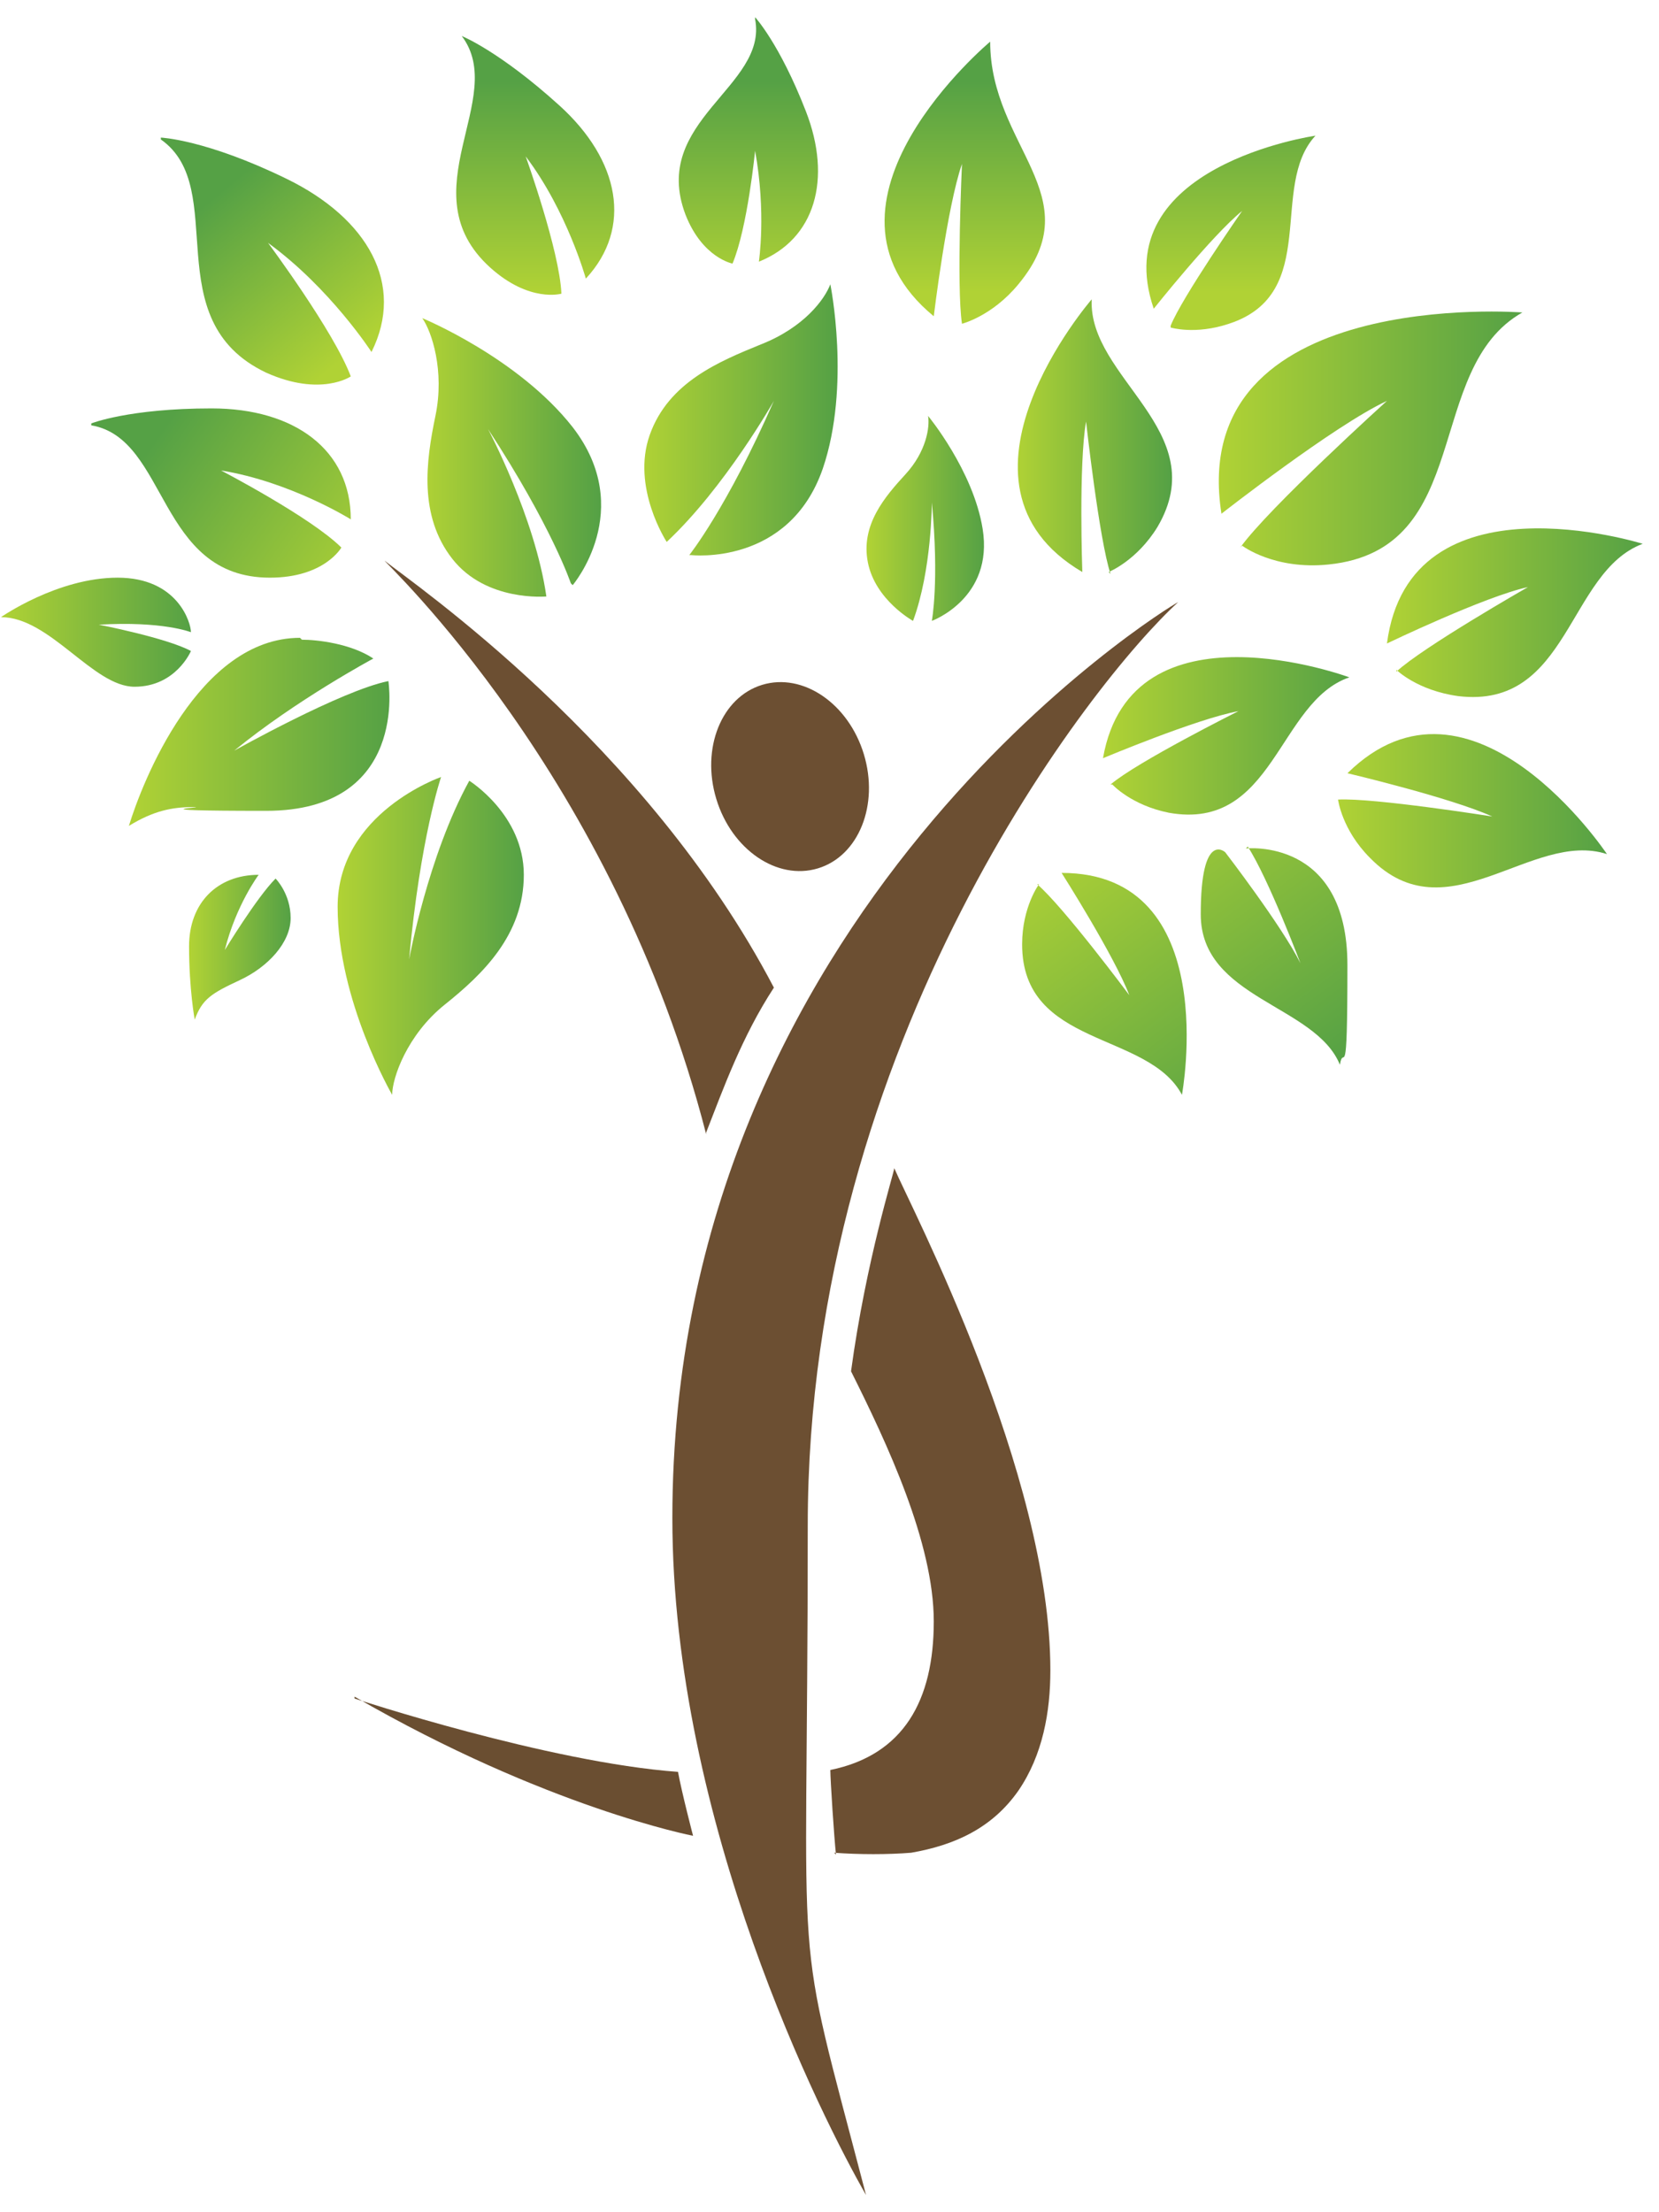 <svg width="54" height="72" viewBox="0 0 54 72" fill="none" xmlns="http://www.w3.org/2000/svg">
<path d="M21.885 49.405C21.885 29.634 37.983 19.78 38.35 19.596C35.596 22.106 26.292 33.858 26.292 49.65C26.292 65.442 25.741 62.075 28.189 71.44C26.782 68.992 21.885 59.321 21.885 49.405Z" fill="#6C4F32"/>
<path d="M22.986 36.918C19.987 25.227 12.52 18.311 12.52 18.25C13.438 18.984 21.028 24.187 25.19 32.144C24.149 33.736 23.537 35.449 22.986 36.857V36.918Z" fill="#6C4F32"/>
<path d="M27.15 60.3C27.945 60.361 28.925 60.361 29.659 60.3C31.067 60.055 32.291 59.505 33.148 58.28C33.944 57.117 34.189 55.709 34.189 54.363C34.189 47.936 29.659 39.306 29.108 38.02C29.108 38.143 28.19 41.019 27.701 44.631C28.864 46.957 30.394 50.201 30.394 52.772C30.394 55.342 29.415 57.117 27.027 57.607C27.027 57.913 27.15 59.81 27.211 60.361L27.15 60.3Z" fill="#6C4F32"/>
<path d="M11.541 55.22C17.784 58.831 22.559 59.749 22.559 59.749C22.559 59.749 22.191 58.342 22.069 57.668C17.846 57.362 11.541 55.281 11.541 55.281V55.22Z" fill="#6A4E31"/>
<path d="M26.624 28.262C27.951 27.86 28.619 26.196 28.118 24.546C27.617 22.896 26.136 21.886 24.809 22.289C23.483 22.692 22.814 24.356 23.316 26.005C23.817 27.655 25.298 28.665 26.624 28.262Z" fill="#6C4F32"/>
<path d="M14.357 25.289C14.357 25.289 13.683 27.247 13.316 31.226C13.316 31.226 13.928 27.86 15.275 25.411C15.275 25.411 17.05 26.513 17.05 28.472C17.05 30.43 15.703 31.716 14.479 32.695C13.255 33.674 12.765 35.082 12.765 35.633C12.765 35.633 10.99 32.573 10.99 29.512C10.99 26.452 14.357 25.289 14.357 25.289Z" fill="url(#paint0_linear_1001_54969)"/>
<path d="M18.58 18.984C18.58 18.984 17.968 17.148 15.886 13.965C15.886 13.965 17.417 16.842 17.784 19.413C17.784 19.413 15.825 19.596 14.723 18.189C13.622 16.781 13.867 15.006 14.173 13.537C14.479 12.068 14.05 10.782 13.744 10.354C13.744 10.354 16.866 11.639 18.641 13.904C20.722 16.597 18.641 19.045 18.641 19.045L18.58 18.984Z" fill="url(#paint1_linear_1001_54969)"/>
<path d="M22.436 18.066C22.436 18.066 23.66 16.536 25.19 13.047C25.19 13.047 23.599 15.863 21.701 17.638C21.701 17.638 20.539 15.863 21.151 14.149C21.763 12.435 23.415 11.762 24.762 11.211C26.17 10.66 26.843 9.742 27.027 9.252C27.027 9.252 27.7 12.557 26.782 15.251C25.68 18.433 22.497 18.066 22.497 18.066H22.436Z" fill="url(#paint2_linear_1001_54969)"/>
<path d="M30.331 20.208C30.331 20.208 30.576 18.923 30.331 16.352C30.331 16.352 30.331 18.556 29.719 20.208C29.719 20.208 28.495 19.535 28.25 18.311C28.006 17.087 28.801 16.169 29.475 15.434C30.148 14.7 30.27 13.904 30.209 13.537C30.209 13.537 31.678 15.312 31.984 17.209C32.351 19.474 30.331 20.208 30.331 20.208Z" fill="url(#paint3_linear_1001_54969)"/>
<path d="M9.827 20.82C10.316 20.82 11.418 20.943 12.152 21.433C12.152 21.433 9.643 22.779 7.623 24.432C7.623 24.432 11.112 22.473 12.642 22.167C12.642 22.167 13.315 26.39 8.664 26.39C4.012 26.39 6.95 26.268 6.276 26.268C5.603 26.268 4.991 26.39 4.195 26.88C4.624 25.472 6.46 20.759 9.765 20.759L9.827 20.82Z" fill="url(#paint4_linear_1001_54969)"/>
<path d="M6.338 33.185C6.338 33.185 6.154 32.205 6.154 30.797C6.154 29.39 7.072 28.472 8.419 28.472C8.419 28.472 7.685 29.451 7.317 30.92C7.317 30.92 8.358 29.206 8.97 28.594C8.97 28.594 9.46 29.084 9.46 29.879C9.46 30.675 8.725 31.471 7.807 31.899C6.889 32.328 6.583 32.511 6.338 33.185Z" fill="url(#paint5_linear_1001_54969)"/>
<path d="M6.215 21.188C6.215 21.188 5.726 22.351 4.379 22.351C3.032 22.351 1.625 20.086 0.033 20.086C0.033 20.086 1.869 18.801 3.828 18.801C5.787 18.801 6.215 20.27 6.215 20.576C6.215 20.576 5.297 20.208 3.216 20.331C3.216 20.331 5.42 20.759 6.215 21.188Z" fill="url(#paint6_linear_1001_54969)"/>
<path d="M2.971 13.781C2.971 13.781 4.195 13.292 6.888 13.292C9.581 13.292 11.418 14.638 11.418 16.903C11.418 16.903 9.459 15.679 7.194 15.312C7.194 15.312 10.132 16.842 11.111 17.821C11.111 17.821 10.561 18.801 8.786 18.801C5.113 18.801 5.48 14.271 2.971 13.843V13.781Z" fill="url(#paint7_linear_1001_54969)"/>
<path d="M5.236 4.478C5.236 4.478 6.705 4.539 9.337 5.824C11.969 7.11 13.194 9.252 12.092 11.456C12.092 11.456 10.745 9.374 8.725 7.905C8.725 7.905 10.867 10.782 11.418 12.251C11.418 12.251 10.439 12.925 8.664 12.129C5.053 10.415 7.501 6.13 5.236 4.539V4.478Z" fill="url(#paint8_linear_1001_54969)"/>
<path d="M15.03 1.172C15.03 1.172 16.254 1.662 18.212 3.437C20.171 5.212 20.6 7.416 19.069 9.068C19.069 9.068 18.457 6.865 17.111 5.09C17.111 5.09 18.212 8.15 18.274 9.558C18.274 9.558 17.233 9.864 15.948 8.701C13.255 6.253 16.56 3.192 15.03 1.172Z" fill="url(#paint9_linear_1001_54969)"/>
<path d="M24.578 0.56C24.578 0.56 25.374 1.417 26.231 3.621C27.088 5.824 26.537 7.783 24.701 8.517C24.701 8.517 24.945 6.926 24.578 4.906C24.578 4.906 24.333 7.416 23.843 8.579C23.843 8.579 22.864 8.395 22.313 6.987C21.15 3.927 25.006 2.825 24.578 0.622V0.56Z" fill="url(#paint10_linear_1001_54969)"/>
<path d="M33.82 28.778C33.82 28.778 33.27 29.512 33.27 30.736C33.27 34.103 37.37 33.552 38.472 35.633C38.472 35.633 39.819 28.41 34.555 28.41C34.555 28.41 36.269 31.104 36.758 32.389C36.758 32.389 34.616 29.512 33.759 28.778H33.82Z" fill="url(#paint11_linear_1001_54969)"/>
<path d="M36.208 25.534C36.208 25.534 36.821 26.207 38.045 26.452C41.472 27.064 41.595 22.84 43.921 22.045C43.921 22.045 36.821 19.413 35.902 24.677C35.902 24.677 38.963 23.391 40.309 23.146C40.309 23.146 37.004 24.799 36.147 25.534H36.208Z" fill="url(#paint12_linear_1001_54969)"/>
<path d="M43.553 26.023C43.553 26.023 43.675 27.003 44.593 27.921C47.103 30.491 49.857 27.003 52.306 27.798C52.306 27.798 47.899 21.188 43.859 25.166C43.859 25.166 47.225 25.962 48.572 26.574C48.572 26.574 44.716 25.962 43.553 26.023Z" fill="url(#paint13_linear_1001_54969)"/>
<path d="M45.451 21.8C45.451 21.8 46.124 22.473 47.471 22.657C51.082 23.085 51.021 18.617 53.469 17.699C53.469 17.699 45.879 15.312 45.145 20.943C45.145 20.943 48.327 19.413 49.735 19.107C49.735 19.107 46.307 21.065 45.451 21.861V21.8Z" fill="url(#paint14_linear_1001_54969)"/>
<path d="M38.105 10.66C38.105 10.66 38.901 10.905 40.002 10.537C43.002 9.558 41.288 6.069 42.818 4.416C42.818 4.416 35.963 5.396 37.554 10.048C37.554 10.048 39.452 7.661 40.431 6.865C40.431 6.865 38.472 9.68 38.105 10.599V10.66Z" fill="url(#paint15_linear_1001_54969)"/>
<path d="M36.086 18.617C36.086 18.617 37.004 18.25 37.677 17.148C39.513 14.026 35.412 12.312 35.535 9.742C35.535 9.742 30.332 15.74 35.229 18.617C35.229 18.617 35.106 15.128 35.351 13.72C35.351 13.72 35.779 17.576 36.147 18.678L36.086 18.617Z" fill="url(#paint16_linear_1001_54969)"/>
<path d="M31.312 10.537C31.312 10.537 32.291 10.293 33.148 9.252C35.535 6.375 32.23 4.784 32.23 1.356C32.23 1.356 25.925 6.62 30.394 10.293C30.394 10.293 30.822 6.742 31.312 5.335C31.312 5.335 31.128 9.313 31.312 10.537Z" fill="url(#paint17_linear_1001_54969)"/>
<path d="M40.432 17.76C40.432 17.76 41.472 18.556 43.247 18.372C48.022 17.882 46.308 12.006 49.552 10.17C49.552 10.17 38.595 9.313 39.758 16.72C39.758 16.72 43.431 13.843 45.145 13.047C45.145 13.047 41.288 16.536 40.37 17.821L40.432 17.76Z" fill="url(#paint18_linear_1001_54969)"/>
<path d="M40.553 27.615C40.553 27.615 43.858 27.247 43.858 31.41C43.858 35.572 43.736 33.919 43.613 34.654C42.818 32.695 39.084 32.511 39.084 29.757C39.084 27.003 39.88 27.737 39.88 27.737C39.88 27.737 41.716 30.124 42.328 31.348C42.328 31.348 41.288 28.594 40.614 27.553L40.553 27.615Z" fill="url(#paint19_linear_1001_54969)"/>
<defs>
<linearGradient id="paint0_linear_1001_54969" x1="11.051" y1="30.43" x2="17.05" y2="30.43" gradientUnits="userSpaceOnUse">
<stop stop-color="#B0D235"/>
<stop offset="1" stop-color="#55A145"/>
</linearGradient>
<linearGradient id="paint1_linear_1001_54969" x1="13.744" y1="14.883" x2="19.498" y2="14.883" gradientUnits="userSpaceOnUse">
<stop stop-color="#B0D235"/>
<stop offset="1" stop-color="#55A145"/>
</linearGradient>
<linearGradient id="paint2_linear_1001_54969" x1="20.906" y1="13.72" x2="27.21" y2="13.72" gradientUnits="userSpaceOnUse">
<stop stop-color="#B0D235"/>
<stop offset="1" stop-color="#55A145"/>
</linearGradient>
<linearGradient id="paint3_linear_1001_54969" x1="28.25" y1="16.842" x2="32.045" y2="16.842" gradientUnits="userSpaceOnUse">
<stop stop-color="#B0D235"/>
<stop offset="1" stop-color="#55A145"/>
</linearGradient>
<linearGradient id="paint4_linear_1001_54969" x1="4.257" y1="23.881" x2="12.703" y2="23.881" gradientUnits="userSpaceOnUse">
<stop stop-color="#B0D235"/>
<stop offset="1" stop-color="#55A145"/>
</linearGradient>
<linearGradient id="paint5_linear_1001_54969" x1="6.216" y1="30.797" x2="9.46" y2="30.797" gradientUnits="userSpaceOnUse">
<stop stop-color="#B0D235"/>
<stop offset="1" stop-color="#55A145"/>
</linearGradient>
<linearGradient id="paint6_linear_1001_54969" x1="0.033" y1="20.576" x2="6.215" y2="20.576" gradientUnits="userSpaceOnUse">
<stop stop-color="#B0D235"/>
<stop offset="1" stop-color="#55A145"/>
</linearGradient>
<linearGradient id="paint7_linear_1001_54969" x1="12.274" y1="18.862" x2="5.297" y2="13.965" gradientUnits="userSpaceOnUse">
<stop stop-color="#B0D235"/>
<stop offset="1" stop-color="#55A145"/>
</linearGradient>
<linearGradient id="paint8_linear_1001_54969" x1="11.296" y1="11.578" x2="7.011" y2="6.375" gradientUnits="userSpaceOnUse">
<stop stop-color="#B0D235"/>
<stop offset="1" stop-color="#55A145"/>
</linearGradient>
<linearGradient id="paint9_linear_1001_54969" x1="17.417" y1="9.497" x2="17.417" y2="2.641" gradientUnits="userSpaceOnUse">
<stop stop-color="#B0D235"/>
<stop offset="1" stop-color="#55A145"/>
</linearGradient>
<linearGradient id="paint10_linear_1001_54969" x1="24.333" y1="9.497" x2="24.333" y2="2.641" gradientUnits="userSpaceOnUse">
<stop stop-color="#B0D235"/>
<stop offset="1" stop-color="#55A145"/>
</linearGradient>
<linearGradient id="paint11_linear_1001_54969" x1="33.27" y1="27.86" x2="40.247" y2="37.163" gradientUnits="userSpaceOnUse">
<stop stop-color="#B0D235"/>
<stop offset="1" stop-color="#55A145"/>
</linearGradient>
<linearGradient id="paint12_linear_1001_54969" x1="35.964" y1="23.942" x2="43.982" y2="23.942" gradientUnits="userSpaceOnUse">
<stop stop-color="#B0D235"/>
<stop offset="1" stop-color="#55A145"/>
</linearGradient>
<linearGradient id="paint13_linear_1001_54969" x1="43.553" y1="26.39" x2="52.306" y2="26.39" gradientUnits="userSpaceOnUse">
<stop stop-color="#B0D235"/>
<stop offset="1" stop-color="#55A145"/>
</linearGradient>
<linearGradient id="paint14_linear_1001_54969" x1="45.145" y1="19.963" x2="53.469" y2="19.963" gradientUnits="userSpaceOnUse">
<stop stop-color="#B0D235"/>
<stop offset="1" stop-color="#55A145"/>
</linearGradient>
<linearGradient id="paint15_linear_1001_54969" x1="40.002" y1="9.497" x2="40.002" y2="2.641" gradientUnits="userSpaceOnUse">
<stop stop-color="#B0D235"/>
<stop offset="1" stop-color="#55A145"/>
</linearGradient>
<linearGradient id="paint16_linear_1001_54969" x1="33.086" y1="14.149" x2="38.105" y2="14.149" gradientUnits="userSpaceOnUse">
<stop stop-color="#B0D235"/>
<stop offset="1" stop-color="#55A145"/>
</linearGradient>
<linearGradient id="paint17_linear_1001_54969" x1="31.373" y1="9.497" x2="31.373" y2="2.641" gradientUnits="userSpaceOnUse">
<stop stop-color="#B0D235"/>
<stop offset="1" stop-color="#55A145"/>
</linearGradient>
<linearGradient id="paint18_linear_1001_54969" x1="39.697" y1="14.271" x2="49.552" y2="14.271" gradientUnits="userSpaceOnUse">
<stop stop-color="#B0D235"/>
<stop offset="1" stop-color="#55A145"/>
</linearGradient>
<linearGradient id="paint19_linear_1001_54969" x1="37.431" y1="24.738" x2="44.348" y2="34.103" gradientUnits="userSpaceOnUse">
<stop stop-color="#B0D235"/>
<stop offset="1" stop-color="#55A145"/>
</linearGradient>
</defs>
</svg>

